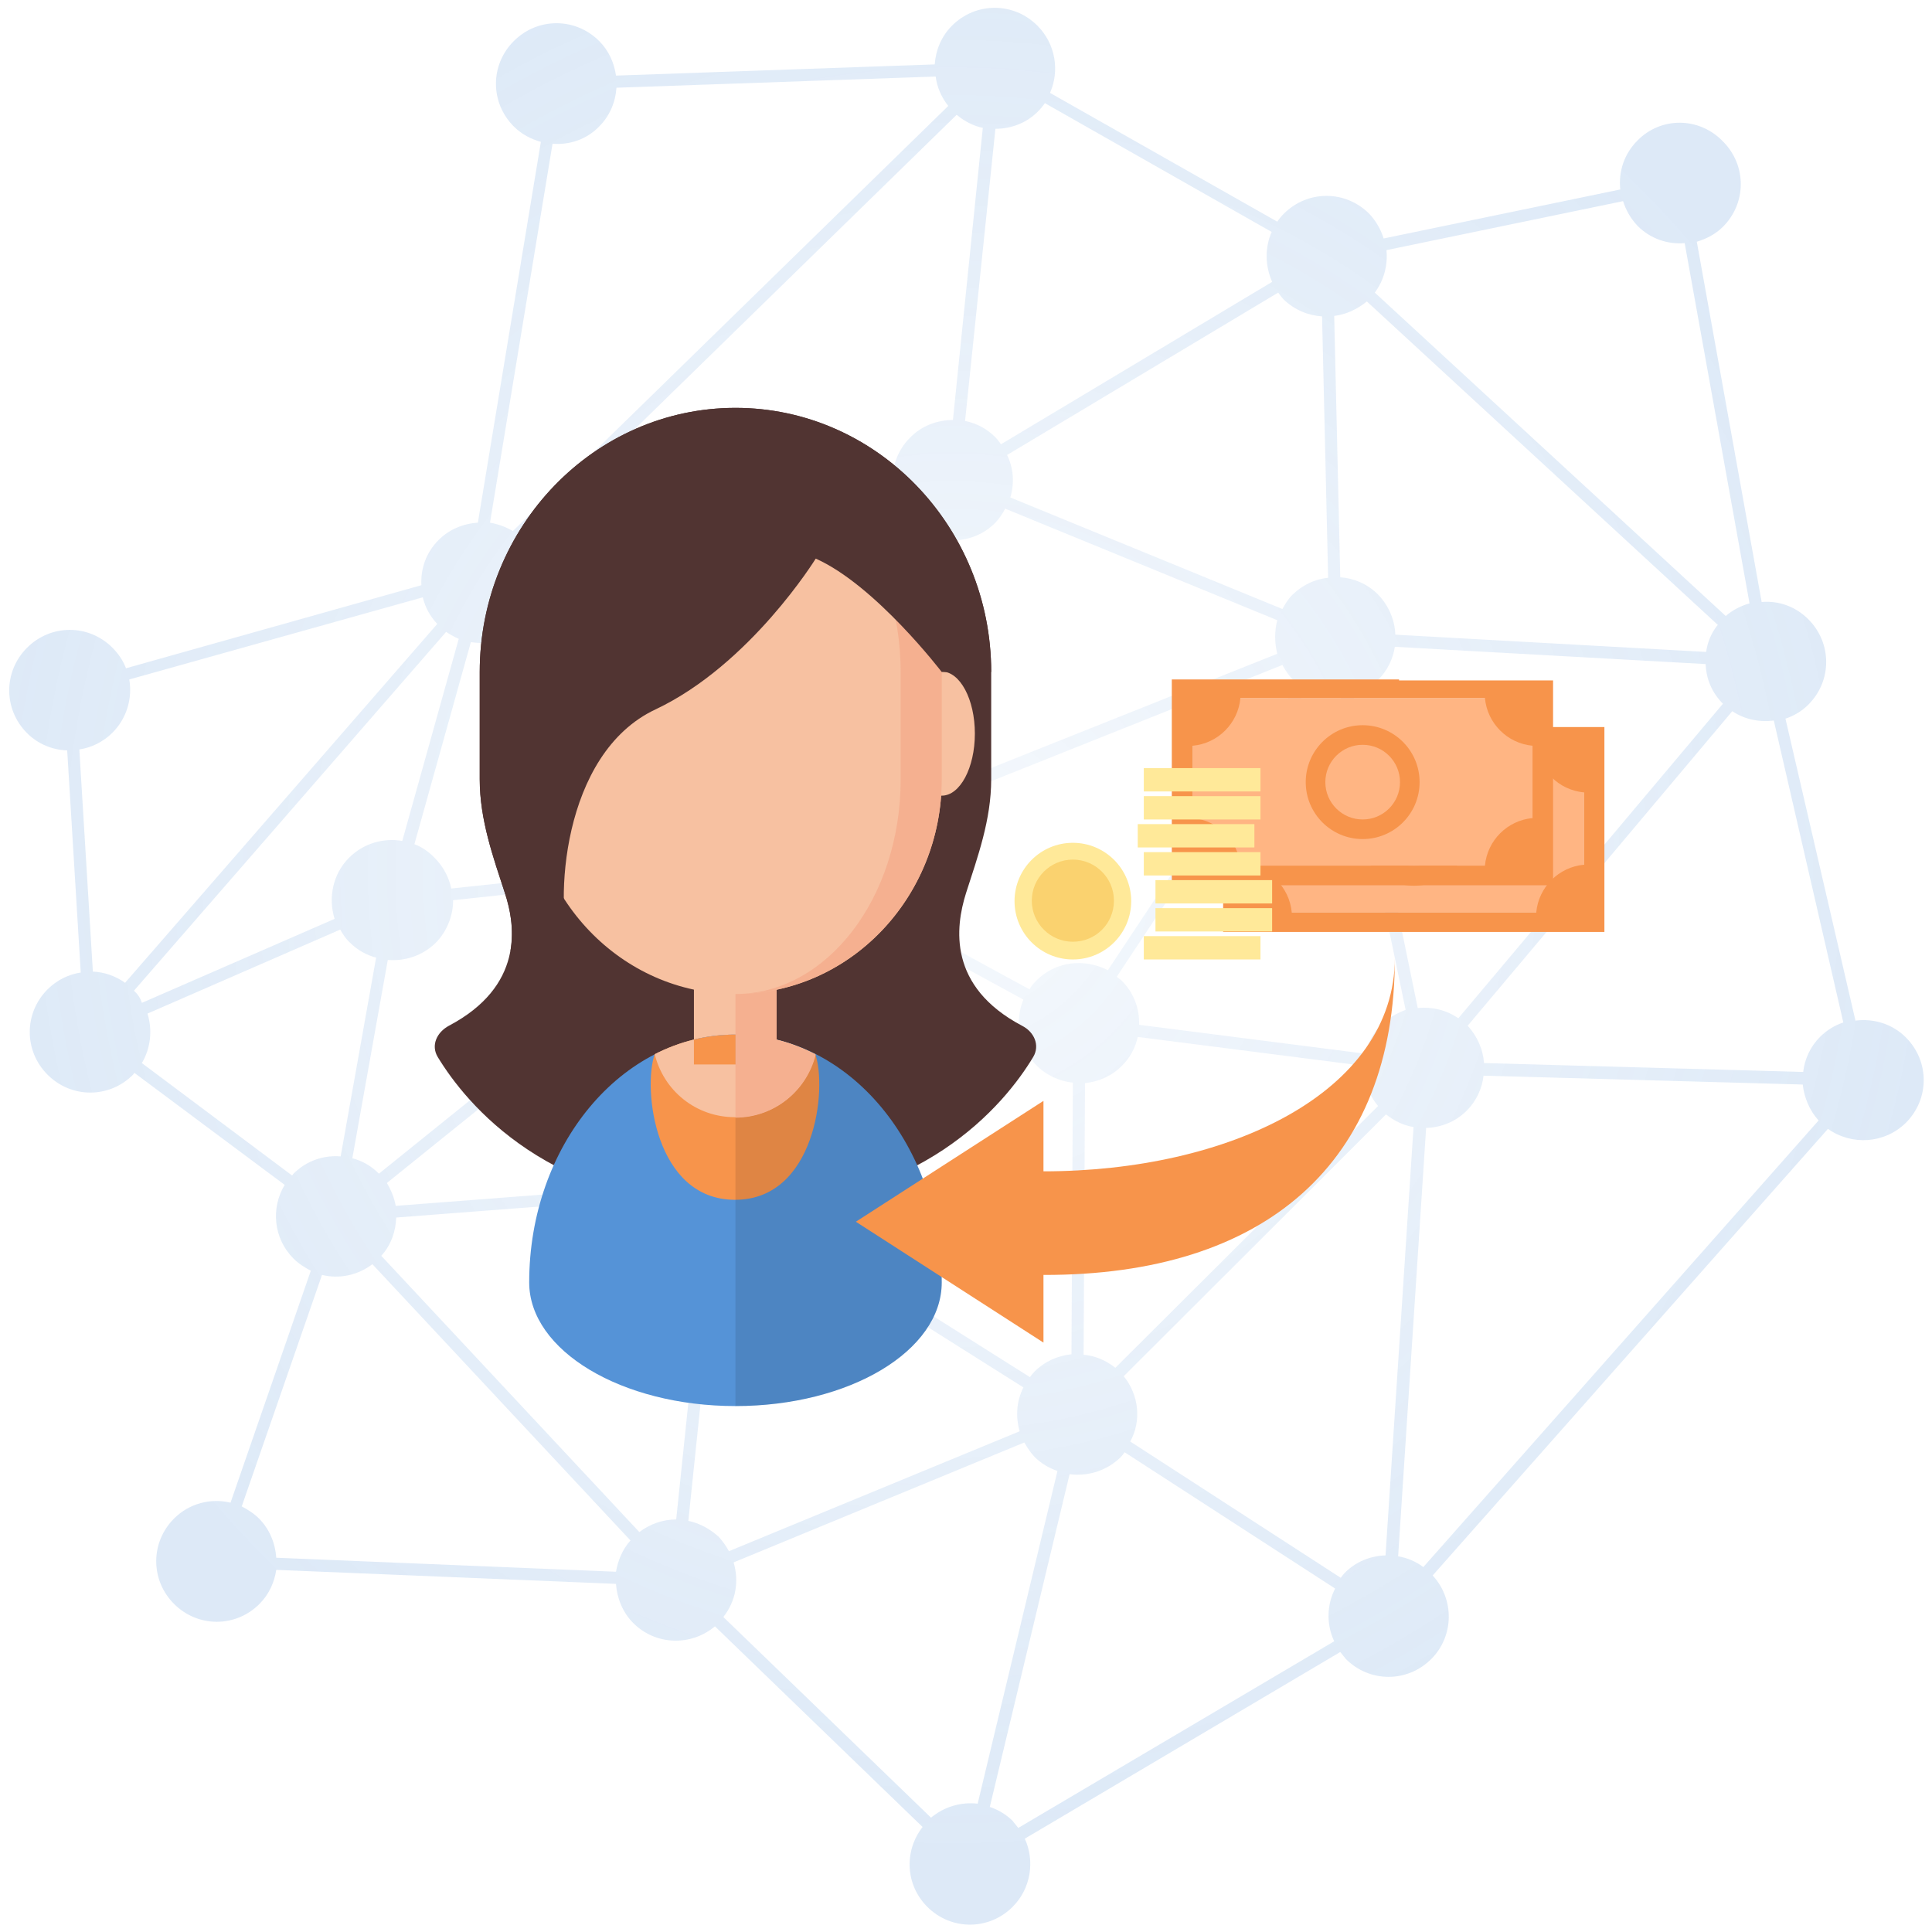 <svg xmlns="http://www.w3.org/2000/svg" viewBox="0 0 414 414" enable-background="new 0 0 414 414"><style type="text/css">.st0{opacity:0.2;fill:url(#XMLID_2_);} .st1{fill:#513432;} .st2{fill:#5593D7;} .st3{fill:#F7944B;} .st4{opacity:0.1;} .st5{fill:#F7C1A1;} .st6{fill:#F5B090;} .st7{fill:#FFB583;} .st8{fill:#FFE999;} .st9{opacity:0.8;fill:#F9CB64;}</style><radialGradient id="XMLID_2_" cx="-3132.76" cy="3541.917" r="210.901" gradientTransform="matrix(.707 .707 -.707 .707 4923.117 -102.263)" gradientUnits="userSpaceOnUse"><stop offset="0" stop-color="#5592D7" stop-opacity=".3"/><stop offset=".919" stop-color="#5592D7" stop-opacity=".943"/><stop offset="1" stop-color="#5592D7"/></radialGradient><path id="XMLID_213_" class="st0" d="M350.9 30.1c-2.9 2.9-4.1 6.7-3.7 10.5l-50.7 10.5c-.6-1.9-1.6-3.7-3.1-5.3-5.1-5.1-13.2-5.1-18.3 0-.5.5-1 1.1-1.4 1.7L225 19.9c2.1-4.7 1.2-10.5-2.7-14.4-5.1-5.1-13.2-5.1-18.3 0-2.3 2.3-3.5 5.3-3.7 8.3L132 16.2c-.4-2.7-1.5-5.3-3.6-7.4-5.1-5.1-13.2-5.1-18.3 0-5.1 5.1-5.1 13.2 0 18.3 1.7 1.7 3.7 2.7 5.8 3.3L102.4 112c-3.1.2-6.1 1.4-8.4 3.7-2.7 2.7-3.9 6.2-3.7 9.7L27 143.2c-.6-1.6-1.6-3.1-2.9-4.4-5.1-5.1-13.2-5.1-18.3 0-5.1 5.1-5.1 13.2 0 18.3 2.4 2.4 5.5 3.6 8.6 3.7l2.9 47.6c-2.6.4-5.1 1.6-7.1 3.6-5.1 5.1-5.1 13.2 0 18.3 5.1 5.1 13.2 5.1 18.3 0 .1-.1.2-.3.3-.4l32.2 24c-3 5-2.4 11.5 1.9 15.8 1.1 1.1 2.4 1.9 3.7 2.6L49.4 322c-4.2-1-8.8.1-12.1 3.4-5.1 5.1-5.1 13.2 0 18.3 5.1 5.1 13.2 5.1 18.3 0 2.1-2.1 3.2-4.7 3.6-7.3l72.8 3c.2 3 1.4 6.1 3.7 8.4 4.8 4.8 12.4 5 17.5.7l44.5 43c-4 5.1-3.7 12.4 1 17.1 5.1 5.1 13.2 5.1 18.3 0 3.9-3.9 4.8-9.8 2.6-14.6l67.6-40 1.2 1.5c5.1 5.1 13.2 5.1 18.3 0 4.9-4.9 5-12.8.3-17.9l84.7-95.7c5.1 3.6 12.1 3.2 16.7-1.3 5.1-5.1 5.1-13.2 0-18.3-2.9-2.9-6.9-4.1-10.8-3.6l-15-64.7c1.8-.6 3.5-1.6 4.9-3 5.1-5.1 5.1-13.2 0-18.3-2.8-2.8-6.4-4-10-3.7l-13.9-77.2c2-.6 4-1.6 5.6-3.2 5.1-5.1 5.1-13.2 0-18.3-5.1-5.3-13.3-5.3-18.3-.2zm-38.4 188.1c-2.6-1.8-5.7-2.5-8.7-2.2L290 148.8c1.9-.6 3.8-1.6 5.3-3.1 2-2 3.2-4.5 3.6-7.1l66.6 3.7c.1 3.1 1.3 6.1 3.7 8.5l-56.7 67.4zm77.2 21.9L305 335.8c-1.6-1.2-3.5-2-5.4-2.3l6-91.8c3.2-.1 6.3-1.3 8.7-3.7 2.1-2.1 3.3-4.8 3.6-7.5l68.4 1.9c.3 2.7 1.4 5.5 3.4 7.7zM199.5 389.5l-44.5-43c2.7-3.4 3.4-7.7 2.2-11.7l62.3-25.7c.6 1.1 1.3 2.1 2.2 3.1 1.4 1.4 3.1 2.4 4.9 3l-17.1 71.3c-3.5-.4-7.1.6-10 3zM28.7 212.3l66.9-76.9c.9.6 1.8 1.1 2.7 1.5l-12.1 43.3c-4-.7-8.3.5-11.4 3.6-3.5 3.5-4.5 8.6-3.1 13.1l-41.3 18c-.3-1-.9-1.9-1.7-2.6zM205 24.6c1.7 1.4 3.6 2.4 5.6 2.8L204.2 90c-3.3 0-6.7 1.2-9.2 3.8-2.9 2.9-4.1 6.8-3.6 10.6l-76 16.5c-.6-1.9-1.6-3.7-3.1-5.2l-.3-.3 93-90.8zm78.3 43.2l1.3 56c-2.8.3-5.4 1.5-7.6 3.6-.9.9-1.6 2-2.2 3.1l-58.3-23.9c.9-3 .7-6.3-.7-9.1l58.1-34.8c.4.5.7 1 1.2 1.5 2.3 2.2 5.2 3.4 8.2 3.6zM239 293.1c-2-1.6-4.4-2.6-6.8-2.8l.3-58.2c2.9-.3 5.7-1.5 7.9-3.7 1.8-1.8 2.9-3.9 3.4-6.2l48.5 6.2c-.1 3 .9 6.1 3 8.6L239 293.1zm-91.5 32.8l6.1-58.6c3.3 0 6.7-1.2 9.2-3.8.4-.4.7-.8 1-1.2l55.5 35c-1.5 3-1.7 6.3-.8 9.4l-62.3 25.7c-.6-1.1-1.3-2.1-2.2-3.1-1.9-1.7-4.1-2.9-6.5-3.4zm-64.6-72.4l74.8-60.3.1.1c1.6 1.6 3.5 2.6 5.5 3.2l-8.5 45.1c-3.7-.3-7.4.9-10.2 3.7-2.4 2.4-3.7 5.6-3.8 8.8l-56 4.3c-.3-1.7-1-3.4-1.9-4.9zm5.9-72.6l12.1-43.3c3.7.6 7.7-.4 10.7-3l44.9 41.8c-1.8 2.3-2.7 5.1-2.7 7.9l-57.1 6.1c-.5-2.4-1.7-4.7-3.5-6.5-1.3-1.4-2.8-2.4-4.4-3zm140.8 109.3c-2.9.3-5.7 1.5-7.9 3.7-.4.4-.7.8-1 1.2l-55.5-35c1.5-3.1 1.8-6.6.7-9.9l54.2-24.6c.6 1 1.2 1.9 2 2.7 2.2 2.2 5 3.4 7.8 3.7l-.3 58.2zM176 193.3c.6-.6 1.1-1.2 1.5-1.9l41.8 22.8c-1.2 2.9-1.3 6.2-.3 9.1l-54.2 24.6c-.6-1-1.2-1.9-2-2.7-1.6-1.6-3.5-2.6-5.5-3.2l8.5-45.1c3.6.4 7.4-.8 10.2-3.6zm46.1 16.8c-.6.6-1.1 1.2-1.5 1.9l-41.8-22.8c1.1-2.7 1.3-5.7.5-8.6l95.5-38.1c.6 1.1 1.3 2.2 2.3 3.2.3.3.7.5 1 .8l-40.7 61.4c-5.1-2.6-11.2-1.9-15.3 2.2zm51.6-70l-95.5 38.1c-.6-1.1-1.3-2.2-2.3-3.2-.8-.8-1.7-1.4-2.6-2l26.6-57.9c4.5 1.5 9.7.6 13.3-3 .9-.9 1.6-2 2.2-3.1l58.3 23.9c-.6 2.3-.6 4.8 0 7.2zM197.6 114L171 171.9c-4.3-1.5-9.1-.6-12.7 2.5l-44.9-41.8c2.1-2.7 2.9-6 2.5-9.2l76-16.5c.6 1.9 1.6 3.7 3.1 5.2.8.7 1.7 1.4 2.6 1.9zM296 219.6c-1.8 1.8-2.9 3.9-3.4 6.2l-48.5-6.2c.1-3.4-1.1-6.9-3.8-9.5-.3-.3-.7-.5-1-.8l40.7-61.4c2.3 1.2 4.8 1.7 7.3 1.4l13.9 67.1c-1.8.7-3.7 1.7-5.2 3.2zM93.3 202.1c2.5-2.5 3.8-5.9 3.8-9.2l57.1-6.1c.3 1.6.9 3.1 1.8 4.4l-74.8 60.3-.1-.1c-1.6-1.6-3.6-2.7-5.6-3.2l7.6-42.5c3.7.3 7.4-.9 10.2-3.6zm-11.6 67c2.1-2.3 3.1-5.2 3.2-8.2l56-4.3c.4 2.5 1.6 4.9 3.6 6.9 1.9 1.9 4.1 3 6.5 3.5l-6.1 58.6c-2.8 0-5.5.9-7.9 2.7l-55.3-59.2zm159.1 25.8l56.2-56.1c1.8 1.4 3.8 2.4 5.9 2.7l-6 91.8c-3.2.1-6.3 1.3-8.7 3.7-.3.3-.6.7-.9 1.1l-45.1-29.2c2.4-4.4 1.9-9.9-1.4-14zm124.8-155.2L299 136c-.1-3.1-1.4-6.2-3.7-8.6-2.3-2.3-5.2-3.5-8.1-3.7l-1.3-56c2.5-.3 4.9-1.4 7-3.1l75.2 69.3c-1.4 1.7-2.2 3.7-2.5 5.8zm-93.1-90c-1.5 3.4-1.4 7.3.1 10.7l-58.1 34.8c-.4-.5-.7-1-1.2-1.5-1.9-1.9-4.1-3-6.5-3.5l6.5-62.6c3.3 0 6.7-1.2 9.2-3.8.5-.5 1-1.1 1.4-1.7l48.6 27.6zM128.4 27.1c2.3-2.3 3.5-5.3 3.7-8.3l68.4-2.4c.3 2.3 1.2 4.4 2.7 6.3l-93.3 91.1c-1.5-.9-3.2-1.5-4.9-1.8l13.4-81.2c3.6.3 7.3-.9 10-3.7zM90.6 128c.5 2.1 1.5 4 3.1 5.7l-66.9 76.9c-2.1-1.5-4.5-2.3-6.9-2.4L17 160.6c2.6-.4 5.1-1.6 7.1-3.6 3.1-3.1 4.3-7.4 3.6-11.4L90.6 128zm-60.2 99.8c1.9-3.2 2.3-7.1 1.2-10.6l41.3-18c.6 1 1.2 2 2.1 2.8 1.6 1.6 3.6 2.7 5.6 3.2L73 247.8c-3.6-.3-7.3.9-10.1 3.7-.1.1-.2.3-.3.4l-32.2-24.1zM69 273.2c3.7.9 7.6.1 10.8-2.3l55.3 59.2c-1.7 1.9-2.7 4.3-3.1 6.7l-72.8-3c-.2-3-1.4-6.1-3.7-8.4-1.1-1.1-2.4-1.9-3.7-2.6L69 273.2zm149.2 118.5l-1.2-1.5c-1.4-1.4-3.1-2.4-4.9-3l17.1-71.3c3.9.5 7.9-.7 10.9-3.6.3-.3.6-.7.9-1.1l45.1 29.2c-1.8 3.5-1.9 7.7-.2 11.3l-67.7 40zM395 219.1c-1.8.6-3.5 1.6-5 3.1-2.1 2.1-3.3 4.8-3.6 7.5l-68.4-1.9c-.2-2.9-1.4-5.7-3.5-8l56.7-67.4c2.7 1.8 5.9 2.4 8.9 2l14.9 64.7zm-20.1-89.8c-1.8.5-3.6 1.4-5.1 2.7l-75.2-69.3c2-2.7 2.8-5.9 2.5-9.1l50.7-10.5c.6 1.9 1.6 3.7 3.1 5.3 2.8 2.8 6.5 4 10.1 3.7l13.9 77.2z"/><path class="st1" d="M219 219.8c-15.9-8.4-14.3-21.1-12-28.4 2.5-7.8 5.4-15.7 5.4-24.4v-23c0-31.2-24.6-56.6-54.8-56.6-30.2 0-54.8 25.4-54.8 56.6v23c0 8.7 2.9 16.7 5.4 24.4 2.4 7.3 3.9 20-12 28.4-2.6 1.4-3.9 4.2-2.4 6.7 6 9.9 24 32.2 63.8 32.2s57.8-22.2 63.8-32.2c1.5-2.5.2-5.4-2.4-6.7z"/><path class="st2" d="M201.8 274.8c0-29.3-19.8-53.1-44.2-53.1-24.4 0-44.2 23.8-44.2 53.1 0 14.6 19.8 26.5 44.2 26.5s44.2-11.8 44.2-26.5z"/><path class="st3" d="M174.7 225.9c-5.3-2.7-11.1-4.2-17.2-4.2s-11.9 1.5-17.2 4.2c-2.6 7.3 0 31.2 17.2 31.2s19.8-23.8 17.2-31.2z"/><path class="st4" d="M201.8 274.8c0-29.3-19.8-53.1-44.2-53.1v79.6c24.4 0 44.2-11.8 44.2-26.5z"/><path class="st5" d="M174.7 225.9c-5.3-2.7-11.1-4.2-17.2-4.2s-11.9 1.5-17.2 4.2c1.9 7.8 8.8 13.5 17.2 13.5 8.4.1 15.4-5.7 17.2-13.5zM148.7 193.8h17.7v34.3h-17.7z"/><path class="st6" d="M166.4 222.8v-29h-8.8v45.7c8.3 0 15.3-5.8 17.2-13.5-2.7-1.4-5.5-2.5-8.4-3.2z"/><ellipse class="st5" cx="201.8" cy="157.2" rx="7.1" ry="13.3"/><path class="st5" d="M157.6 98c-24.4 0-44.2 20.6-44.2 46v23c0 25.4 19.8 46 44.2 46 24.4 0 44.2-20.6 44.2-46v-23c0-25.4-19.8-46-44.2-46z"/><path class="st6" d="M157.6 98c19.5 0 35.4 20.6 35.4 46v23c0 25.4-15.8 46-35.4 46 24.4 0 44.2-20.6 44.2-46v-23c0-25.4-19.8-46-44.2-46z"/><path class="st1" d="M157.6 87.4c-30.2 0-54.8 25.4-54.8 56.6v23c0 8.7 2.9 16.7 5.4 24.4 1.1 3.3 2 7.7 1.2 12.3h12.9c-3.5-9.7-2.1-42.2 18.2-51.7 20.3-9.6 34.3-32.3 34.3-32.3 12.8 5.7 27 24.3 27 24.3h10.6c0-31.2-24.6-56.6-54.8-56.6z"/><path class="st3" d="M298.9 205.2c0 29-35.8 45.8-75.3 45.8v-15.1l-40.2 25.9 40.2 25.9v-14.5c47.6.1 75.3-24.1 75.3-68z"/><path class="st7" d="M266.6 159.6h72.8v35.9h-72.8z"/><path class="st3" d="M310.8 155.6h-48.7v44.1h81.7v-43.9h-33zm18.4 4c.5 5.4 4.8 9.7 10.2 10.2v15.5c-5.4.5-9.7 4.8-10.2 10.2h-52.4c-.5-5.4-4.8-9.7-10.2-10.2v-15.5c5.4-.5 9.7-4.8 10.2-10.2h52.4z"/><circle class="st3" cx="303" cy="177.6" r="12.2"/><circle class="st7" cx="303" cy="177.6" r="8"/><path class="st7" d="M255.6 149.6h72.8v35.9h-72.8z"/><path class="st3" d="M299.8 145.6h-48.7v44.1h81.7v-43.9h-33zm18.4 4c.5 5.4 4.8 9.7 10.2 10.2v15.5c-5.4.5-9.7 4.8-10.2 10.2h-52.4c-.5-5.4-4.8-9.7-10.2-10.2v-15.5c5.4-.5 9.7-4.8 10.2-10.2h52.4z"/><circle class="st3" cx="292" cy="167.6" r="12.2"/><circle class="st7" cx="292" cy="167.6" r="8"/><path class="st8" d="M245.1 200.6h25v5h-25zM247.6 194.6h25v5h-25zM247.6 188.6h25v5h-25zM245.1 182.6h25v5h-25zM243.8 176.6h25v5h-25zM245.1 170.6h25v5h-25zM245.1 164.6h25v5h-25zM229.9 205.6c-6.9 0-12.5-5.6-12.5-12.5s5.6-12.5 12.5-12.5 12.5 5.6 12.5 12.5-5.6 12.5-12.5 12.5z"/><path class="st9" d="M229.9 201.8c-4.8 0-8.8-3.9-8.8-8.8 0-4.8 3.9-8.8 8.8-8.8 4.8 0 8.8 3.9 8.8 8.8s-3.9 8.8-8.8 8.8z"/></svg>